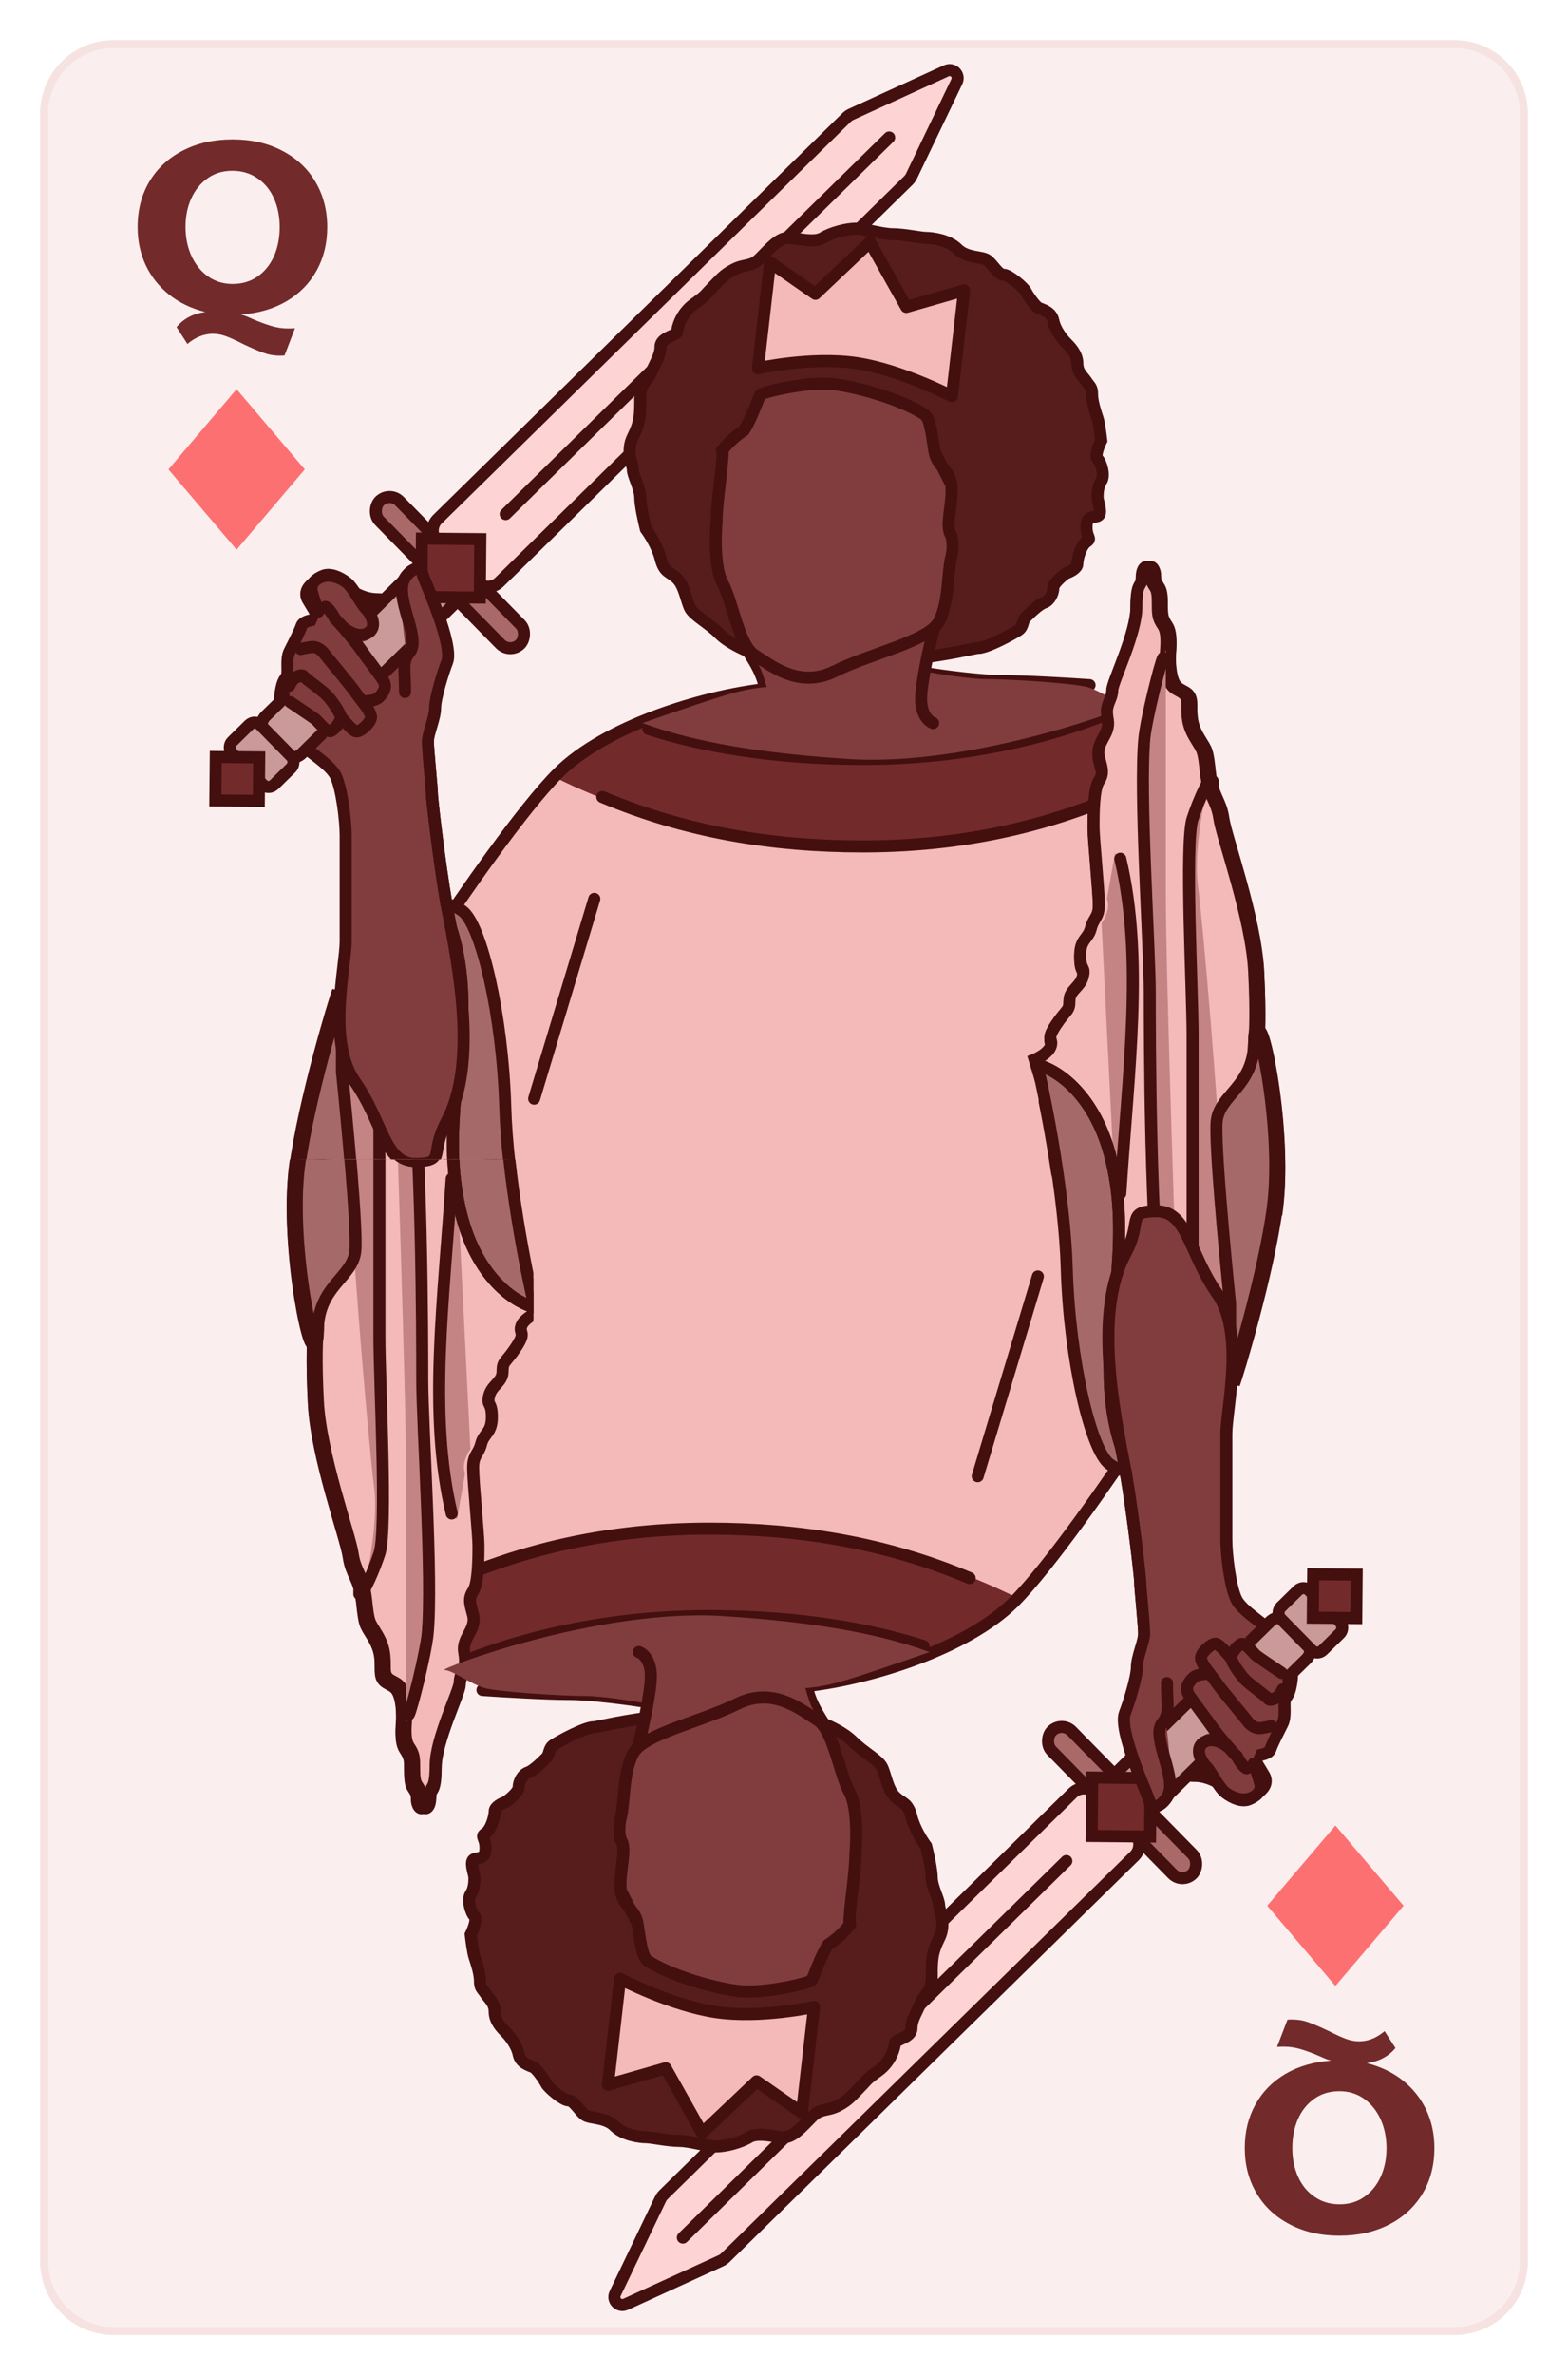 <svg width="391" height="592" viewBox="0 0 391 592" fill="none" xmlns="http://www.w3.org/2000/svg">
<g filter="url(#filter0_d)">
<g clip-path="url(#clip0)">
<path d="M11 22.324C11 12.756 18.756 5 28.324 5H362.676C372.244 5 380 12.756 380 22.324V557.676C380 567.244 372.244 575 362.676 575H28.324C18.756 575 11 567.244 11 557.676V22.324Z" fill="#FBEEEE"/>
<path d="M81.599 50.602C81.599 54.649 80.715 58.262 78.946 61.442C77.196 64.623 74.693 67.173 71.437 69.092C68.181 70.993 64.38 72.094 60.032 72.395C60.616 72.508 61.5 72.838 62.686 73.383C64.455 74.155 66.055 74.757 67.485 75.19C68.915 75.641 70.345 75.867 71.776 75.867C72.51 75.867 73.102 75.849 73.554 75.811L70.957 82.586C70.844 82.624 70.439 82.642 69.743 82.642C68.313 82.642 66.939 82.398 65.622 81.908C64.323 81.438 62.648 80.713 60.597 79.735C58.941 78.888 57.539 78.248 56.391 77.815C55.262 77.401 54.161 77.194 53.088 77.194C50.849 77.194 48.731 78.041 46.737 79.735L44.027 75.529C45.796 73.402 48.186 72.151 51.197 71.774C47.715 70.89 44.714 69.45 42.192 67.455C39.67 65.442 37.722 62.995 36.349 60.116C34.993 57.218 34.316 54.046 34.316 50.602C34.316 46.293 35.313 42.482 37.308 39.17C39.322 35.858 42.117 33.298 45.692 31.492C49.268 29.666 53.37 28.753 58 28.753C62.667 28.753 66.789 29.694 70.364 31.576C73.959 33.439 76.725 36.027 78.663 39.339C80.621 42.651 81.599 46.406 81.599 50.602ZM58 64.773C60.39 64.773 62.47 64.152 64.239 62.91C66.026 61.649 67.391 59.956 68.332 57.829C69.273 55.684 69.743 53.275 69.743 50.602C69.743 47.949 69.263 45.559 68.303 43.432C67.344 41.287 65.96 39.612 64.154 38.408C62.366 37.184 60.296 36.573 57.944 36.573C55.553 36.573 53.483 37.203 51.733 38.464C49.983 39.706 48.628 41.391 47.668 43.517C46.727 45.625 46.257 47.968 46.257 50.546C46.257 53.218 46.755 55.646 47.753 57.829C48.769 59.993 50.162 61.697 51.931 62.938C53.7 64.162 55.723 64.773 58 64.773Z" fill="#732A2A"/>
<mask id="mask0" mask-type="alpha" maskUnits="userSpaceOnUse" x="85" y="58" width="229" height="235">
<rect x="85" y="58.955" width="229" height="234.033" fill="#C4C4C4"/>
</mask>
<g mask="url(#mask0)">
<path d="M107.196 229.503C115.03 217.553 130.396 195.444 139.196 186.68L292.357 185.187C293.242 187.806 294.415 190.384 296.696 192.656C303.196 199.129 296.696 210.827 296.696 210.827L314.196 294.734L80.696 301.705L107.196 229.503Z" fill="#F4B9B9"/>
<path d="M215.196 183.195C187.696 183.195 176.196 180.705 159.196 174.232L138.196 187.676C165.196 201.121 192.498 204.986 215.196 204.986C242.691 204.986 268.939 198.706 292.696 185.187C291.863 182.199 289.696 176.224 287.696 174.232C285.696 172.24 283.196 170.327 282.196 169.37C268.326 175.862 244.921 183.195 215.196 183.195Z" fill="#732A2A"/>
<path d="M161.696 175.708C173.943 179.67 191.843 183.195 215.196 183.195C244.921 183.195 268.326 175.862 282.196 169.37" stroke="#440F0F" stroke-width="3" stroke-linecap="round"/>
<path d="M185.696 154.812C186.412 156.594 189.945 160.671 190.796 165.767M190.196 172.24C191.049 169.975 191.134 167.791 190.796 165.767M190.796 165.767C174.809 167.59 150.87 175.055 139.196 186.68C130.396 195.444 115.03 217.553 107.196 229.503" stroke="#440F0F" stroke-width="3" stroke-linecap="round"/>
<path d="M150.196 192.656C171 201.417 192.498 204.986 215.196 204.986C242.691 204.986 268.939 198.706 292.696 185.187" stroke="#440F0F" stroke-width="3" stroke-linecap="round"/>
<path d="M148.196 218.051L133.196 267.845" stroke="#440F0F" stroke-width="3" stroke-linecap="round"/>
<path d="M230.696 161.783C234.863 162.447 244.596 163.775 250.196 163.775C255.796 163.775 266.863 164.439 271.696 164.771" stroke="#440F0F" stroke-width="3" stroke-linecap="round"/>
</g>
<path d="M128.994 325.219C129.529 323.617 131.887 322.326 133 321.881L121.651 284.497L120.983 243.774L110.302 221.076L80.928 261.131L78.258 326.555C78.035 327.89 77.724 333.23 78.258 343.912C78.925 357.263 86.269 377.291 86.936 381.964C87.604 386.637 89.607 387.305 90.274 393.313C90.942 399.321 90.942 398.654 92.945 401.992C94.947 405.33 94.947 407.332 94.947 410.67C94.947 414.008 97.618 413.341 98.953 415.343C100.288 417.346 100.288 421.352 100.288 422.687C100.288 424.022 99.621 428.028 100.956 430.03C102.291 432.033 102.291 432.701 102.291 436.039C102.291 439.377 102.958 439.377 103.626 440.712C104.294 442.047 103.626 442.715 104.294 444.05C104.961 445.385 106.296 444.717 106.296 442.047C106.296 439.377 107.632 441.379 107.632 434.703C107.632 428.028 113.64 416.011 113.64 414.008C113.64 412.006 114.975 410.67 114.975 408.668C114.975 406.665 114.307 405.997 114.975 403.995C115.643 401.992 117.645 399.989 116.978 397.319C116.31 394.648 115.643 393.313 116.978 391.31C118.313 389.308 118.313 382.632 118.313 379.961C118.313 377.291 116.978 363.939 116.978 360.601C116.978 357.263 118.313 357.263 118.981 354.593C119.648 351.923 121.651 351.923 121.651 347.917C121.651 343.912 120.316 345.247 120.983 342.577C121.651 339.906 124.321 339.239 124.321 336.568C124.321 333.898 124.989 334.566 127.659 330.56C130.33 326.555 128.327 327.222 128.994 325.219Z" fill="#884747" stroke="#440F0F" stroke-width="3" stroke-linecap="round"/>
<path d="M105.629 383.967C107.231 359.4 102.736 285.609 100.288 251.785C99.398 253.343 97.618 257.66 97.618 262.466C97.618 268.475 100.288 341.241 100.288 363.272V424.022C101.401 420.907 104.027 408.534 105.629 383.967Z" fill="#732A2A"/>
<path d="M116.31 355.928L112.972 289.17L111.637 273.815C110.97 294.51 109.635 339.506 109.635 353.926C109.635 368.345 111.86 372.84 112.972 373.286L114.975 361.937C114.975 361.937 114.308 360.601 114.975 358.599C115.643 356.596 116.31 355.928 116.31 355.928Z" fill="#732A2A"/>
<path d="M93.612 327.89V244.441L83.599 259.128C84.711 270.477 86.937 294.51 86.937 299.851C86.937 306.527 90.942 355.261 92.277 365.274C93.345 373.286 90.942 385.97 89.607 391.31C90.275 390.198 92.01 386.771 93.612 381.964C95.615 375.956 93.612 339.239 93.612 327.89Z" fill="#732A2A"/>
<path d="M93.612 244.441C93.612 268.475 93.612 318.81 93.612 327.89C93.612 339.239 95.615 375.956 93.612 381.964C92.01 386.771 90.275 390.198 89.607 391.31" stroke="#440F0F" stroke-width="3" stroke-linecap="round"/>
<path d="M100.956 253.788C104.294 277.821 104.294 329.492 104.294 338.571C104.294 349.92 106.964 388.64 105.629 401.992C105.125 407.033 101.623 420.907 100.956 422.019" stroke="#440F0F" stroke-width="3" stroke-linecap="round"/>
<path d="M111.637 288.502C109.635 319.211 105.733 347.155 111.637 371.95" stroke="#440F0F" stroke-width="3" stroke-linecap="round"/>
<path d="M114.307 244.442C114.307 232.158 111.192 223.746 109.634 221.076C109.634 219.963 110.569 218.406 114.307 221.076C118.98 224.414 124.321 247.112 124.989 269.81C125.523 287.968 130.107 311.2 132.332 320.546C128.104 319.656 118.58 314.004 114.307 298.516C108.967 279.156 114.307 259.796 114.307 244.442Z" fill="#732A2A"/>
<path d="M87.604 306.527C88.138 301.186 85.601 274.038 84.266 261.131V241.102C83.598 242.659 75.721 268.608 73.585 285.164C70.914 305.859 78.258 337.904 78.258 326.555C78.258 315.206 86.936 313.203 87.604 306.527Z" fill="#732A2A"/>
<path d="M114.307 244.442C114.307 232.158 111.192 223.746 109.634 221.076C109.634 219.963 110.569 218.406 114.307 221.076C118.98 224.414 124.321 247.112 124.989 269.81C125.523 287.968 130.107 311.2 132.332 320.546C128.104 319.656 118.58 314.004 114.307 298.516C108.967 279.156 114.307 259.796 114.307 244.442Z" stroke="#440F0F" stroke-width="3" stroke-linecap="round"/>
<path d="M87.604 306.527C88.138 301.186 85.601 274.038 84.266 261.131V241.102C83.598 242.659 75.721 268.608 73.585 285.164C70.914 305.859 78.258 337.904 78.258 326.555C78.258 315.206 86.936 313.203 87.604 306.527Z" stroke="#440F0F" stroke-width="3" stroke-linecap="round"/>
<path d="M109.635 221.076C111.192 223.746 114.308 232.158 114.308 244.441C114.308 259.796 108.967 279.156 114.308 298.516C118.58 314.004 128.104 319.656 132.332 320.546" stroke="#440F0F" stroke-width="3" stroke-linecap="round"/>
<path d="M129.994 325.219C130.529 323.617 132.887 322.326 134 321.881L122.651 284.497L121.983 243.774L111.302 221.076L81.928 261.131L79.258 326.555C79.035 327.89 78.724 333.23 79.258 343.912C79.925 357.263 87.269 377.291 87.936 381.964C88.604 386.637 90.607 387.305 91.274 393.313C91.942 399.321 91.942 398.654 93.945 401.992C95.947 405.33 95.947 407.332 95.947 410.67C95.947 414.008 98.618 413.341 99.953 415.343C101.288 417.346 101.288 421.352 101.288 422.687C101.288 424.022 100.621 428.028 101.956 430.03C103.291 432.033 103.291 432.701 103.291 436.039C103.291 439.377 103.958 439.377 104.626 440.712C105.294 442.047 104.626 442.715 105.294 444.05C105.961 445.385 107.296 444.717 107.296 442.047C107.296 439.377 108.632 441.379 108.632 434.703C108.632 428.028 114.64 416.011 114.64 414.008C114.64 412.006 115.975 410.67 115.975 408.668C115.975 406.665 115.307 405.997 115.975 403.995C116.643 401.992 118.645 399.989 117.978 397.319C117.31 394.648 116.643 393.313 117.978 391.31C119.313 389.308 119.313 382.632 119.313 379.961C119.313 377.291 117.978 363.939 117.978 360.601C117.978 357.263 119.313 357.263 119.981 354.593C120.648 351.923 122.651 351.923 122.651 347.917C122.651 343.912 121.316 345.247 121.983 342.577C122.651 339.906 125.321 339.239 125.321 336.568C125.321 333.898 125.989 334.566 128.659 330.56C131.33 326.555 129.327 327.222 129.994 325.219Z" fill="#F4B9B9" stroke="#440F0F" stroke-width="3" stroke-linecap="round"/>
<path d="M106.629 383.967C108.231 359.4 103.736 285.609 101.288 251.785C100.398 253.343 98.618 257.66 98.618 262.466C98.618 268.475 101.288 341.241 101.288 363.272V424.022C102.401 420.907 105.027 408.534 106.629 383.967Z" fill="#C48484"/>
<path d="M117.31 355.928L113.972 289.17L112.637 273.815C111.97 294.51 110.634 339.506 110.634 353.926C110.634 368.345 112.86 372.84 113.972 373.286L115.975 361.937C115.975 361.937 115.308 360.601 115.975 358.599C116.643 356.596 117.31 355.928 117.31 355.928Z" fill="#C48484"/>
<path d="M94.612 327.89V244.441L84.599 259.128C85.711 270.477 87.937 294.51 87.937 299.851C87.937 306.527 91.942 355.261 93.277 365.274C94.345 373.286 91.942 385.97 90.607 391.31C91.275 390.198 93.01 386.771 94.612 381.964C96.615 375.956 94.612 339.239 94.612 327.89Z" fill="#C48484"/>
<path d="M94.612 244.441C94.612 268.475 94.612 318.81 94.612 327.89C94.612 339.239 96.615 375.956 94.612 381.964C93.01 386.771 91.274 390.198 90.607 391.31" stroke="#440F0F" stroke-width="3" stroke-linecap="round"/>
<path d="M101.956 253.788C105.294 277.821 105.294 329.492 105.294 338.571C105.294 349.92 107.964 388.64 106.629 401.992C106.125 407.033 102.623 420.907 101.956 422.019" stroke="#440F0F" stroke-width="3" stroke-linecap="round"/>
<path d="M112.637 288.502C110.634 319.211 106.733 347.156 112.637 371.95" stroke="#440F0F" stroke-width="3" stroke-linecap="round"/>
<path d="M115.307 244.442C115.307 232.158 112.192 223.746 110.634 221.076C110.634 219.963 111.569 218.406 115.307 221.076C119.98 224.414 125.321 247.112 125.989 269.81C126.523 287.968 131.107 311.2 133.332 320.546C129.104 319.656 119.58 314.004 115.307 298.516C109.967 279.156 115.307 259.796 115.307 244.442Z" fill="#A66969"/>
<path d="M88.604 306.527C89.138 301.186 86.601 274.038 85.266 261.131V241.102C84.598 242.659 76.721 268.608 74.585 285.164C71.914 305.859 79.258 337.904 79.258 326.555C79.258 315.206 87.936 313.203 88.604 306.527Z" fill="#A66969"/>
<path d="M115.307 244.442C115.307 232.158 112.192 223.746 110.634 221.076C110.634 219.963 111.569 218.406 115.307 221.076C119.98 224.414 125.321 247.112 125.989 269.81C126.523 287.968 131.107 311.2 133.332 320.546C129.104 319.656 119.58 314.004 115.307 298.516C109.967 279.156 115.307 259.796 115.307 244.442Z" stroke="#440F0F" stroke-width="3" stroke-linecap="round"/>
<path d="M88.604 306.527C89.138 301.186 86.601 274.038 85.266 261.131V241.102C84.598 242.659 76.721 268.608 74.585 285.164C71.914 305.859 79.258 337.904 79.258 326.555C79.258 315.206 87.936 313.203 88.604 306.527Z" stroke="#440F0F" stroke-width="3" stroke-linecap="round"/>
<path d="M110.634 221.076C112.192 223.746 115.308 232.158 115.308 244.441C115.308 259.796 109.967 279.156 115.308 298.516C119.58 314.004 129.104 319.656 133.332 320.546" stroke="#440F0F" stroke-width="3" stroke-linecap="round"/>
<path d="M86.196 228.602C86.196 235.002 81.5 253.602 88.5 263.602C95.5 273.602 95.865 284.102 103.598 284.102C111.331 284.102 107.028 281.602 111.331 273.602C119.117 259.129 114.506 235.525 111.331 219.355C109.413 208.145 107.696 192.99 107.696 191.855C107.696 190.355 106.696 180.855 106.696 178.855C106.696 176.855 107.196 172.355 107.196 169.855C107.196 167.355 103.696 157.855 103.196 156.355C102.696 154.855 98.196 149.355 97.196 146.855C96.196 144.355 97.196 143.355 94 143.355C90 143.355 86.196 140.355 86.196 140.355L84.696 139.355C82.696 138.355 80.196 137.855 78.696 138.855C77.196 139.855 75.696 141.355 76.696 143.355L79.696 148.355C79.196 148.355 75.696 148.5 75.196 150C74.696 151.5 73.196 154.355 72.196 156.355C71.196 158.355 72 161.5 71.5 162.5C71 163.5 70.5 163.5 70 166.5C69.5 169.5 70.196 170.355 71.196 172.855C72.196 175.355 73.696 177.355 75.196 179.355C76.696 181.355 82.196 184.355 83.696 187.355C85.196 190.355 86.196 198.355 86.196 202.355V228.602Z" fill="#813D3D" stroke="#440F0F" stroke-width="3" stroke-linecap="round"/>
<rect x="106.899" y="132.564" width="13" height="61" rx="4" transform="rotate(45.536 106.899 132.564)" fill="#CA9999" stroke="#440F0F" stroke-width="3" stroke-linecap="round" stroke-linejoin="round"/>
<rect x="97.179" y="116.425" width="50" height="7" rx="3.5" transform="rotate(45.536 97.179 116.425)" fill="#A96969" stroke="#440F0F" stroke-width="3" stroke-linecap="round" stroke-linejoin="round"/>
<rect x="63.552" y="173.286" width="15" height="10" rx="2" transform="rotate(45.536 63.552 173.286)" fill="#CA9999" stroke="#440F0F" stroke-width="3" stroke-linecap="round" stroke-linejoin="round"/>
<path d="M211.098 23.29C211.429 22.965 211.815 22.7 212.237 22.507L235.968 11.659C237.669 10.881 239.412 12.657 238.602 14.343L227.313 37.867C227.112 38.286 226.839 38.666 226.508 38.991L124.516 139.093C122.94 140.64 120.407 140.617 118.86 139.04L109.053 129.048C107.506 127.472 107.529 124.939 109.106 123.392L211.098 23.29Z" fill="#FDD3D3" stroke="#440F0F" stroke-width="3" stroke-linecap="round" stroke-linejoin="round"/>
<rect x="53.8" y="182.688" width="10.843" height="10.843" transform="rotate(0.536 53.8 182.688)" fill="#732A2A" stroke="#440F0F" stroke-width="3"/>
<rect x="105.211" y="128.243" width="14.571" height="14.571" transform="rotate(0.536 105.211 128.243)" fill="#732A2A" stroke="#440F0F" stroke-width="3"/>
<path d="M126.089 122.136L221.724 28.274" stroke="#440F0F" stroke-width="3" stroke-linecap="round"/>
<path d="M78.649 175.025C77.941 174.479 74.159 171.937 72.357 170.734L72.146 166.616C73.118 164.259 75.273 163.663 75.668 164.25L74.957 157.486L79.336 148.155C79.006 147.241 78.226 144.982 77.749 143.258C77.153 141.103 78.914 139.92 80.578 139.227C82.243 138.535 84.6 139.507 86.37 140.873C88.14 142.239 89.919 146.155 91.198 147.425C92.478 148.696 94.353 152.121 91.515 153.602C89.244 154.787 86.443 152.946 85.326 151.878C86.996 153.793 89.231 156.543 89.763 157.335C90.552 158.508 94.198 163.3 95.381 165.061C96.564 166.822 95.784 168.197 94.514 169.477C93.498 170.5 91.244 170.562 90.244 170.465C91.439 172.012 92.665 173.708 92.474 174.681C92.185 176.153 89.741 178.221 88.76 178.029C87.975 177.875 85.742 175.229 84.921 174.218C85.219 175.296 83.853 177.066 82.679 177.855C81.505 178.643 79.534 175.709 78.649 175.025Z" fill="#813D3D"/>
<path d="M72.385 169.016C74.187 170.219 77.968 172.762 78.676 173.308C79.561 173.991 81.533 176.926 82.707 176.137C83.88 175.349 85.247 173.579 84.949 172.501C84.651 171.423 82.679 168.489 81.4 167.219C80.12 165.949 76.09 163.119 75.695 162.533C75.301 161.946 73.146 162.542 72.174 164.899M85.343 173.088C86.164 174.098 88.002 176.157 88.787 176.311C89.768 176.504 92.212 174.436 92.501 172.964C92.692 171.991 91.466 170.294 90.271 168.747M74.984 155.769C75.343 155.67 76.376 155.431 77.63 155.269C79.198 155.067 80.478 156.338 80.872 156.924C81.266 157.511 87.471 164.843 88.654 166.604C89.055 167.201 89.659 167.954 90.271 168.747M90.271 168.747C91.271 168.844 93.525 168.783 94.541 167.759C95.811 166.48 96.591 165.104 95.408 163.344C94.225 161.583 90.579 156.791 89.791 155.617C89.258 154.825 87.023 152.076 85.353 150.161M79.363 146.438C79.033 145.524 78.253 143.265 77.776 141.54C77.18 139.385 78.941 138.202 80.606 137.51C82.27 136.817 84.627 137.789 86.397 139.156C88.167 140.522 89.946 144.438 91.225 145.708C92.505 146.978 94.38 150.404 91.542 151.885C89.271 153.07 86.47 151.229 85.353 150.161M85.353 150.161C84.548 149.237 83.874 148.508 83.586 148.285C83.093 147.339 81.909 145.409 81.124 145.255" stroke="#440F0F" stroke-width="3" stroke-linecap="round"/>
<path d="M101.667 137C98.531 144.126 101.667 155.39 101.667 162.5C101.667 166.046 102 185.5 106 181.5L112 157.5L107 137.5L101.667 137Z" fill="#813D3D"/>
<path d="M111.331 219.355C109.413 208.145 107.696 192.99 107.696 191.855C107.696 190.355 106.696 180.855 106.696 178.855C106.696 176.855 108.5 173 108.5 170.5C108.5 168 110.5 161.5 111.5 159C113.212 154.72 105.644 138.222 105.5 137.5C105 135 102.776 135.336 101 138C98 142.5 105.053 152.93 102.196 156.5C100.196 159 101 160.5 101 166.5" stroke="#440F0F" stroke-width="3" stroke-linecap="round"/>
<g clip-path="url(#clip1)">
<path d="M263.006 255.498C262.471 257.1 260.113 258.391 259 258.836L270.349 296.221L271.017 336.943L281.698 359.641L311.072 319.586L313.742 254.163C313.965 252.828 314.276 247.487 313.742 236.806C313.075 223.454 305.731 203.426 305.064 198.753C304.396 194.08 302.393 193.412 301.726 187.404C301.058 181.396 301.058 182.063 299.055 178.726C297.053 175.388 297.053 173.385 297.053 170.047C297.053 166.709 294.382 167.377 293.047 165.374C291.712 163.371 291.712 159.366 291.712 158.03C291.712 156.695 292.379 152.69 291.044 150.687C289.709 148.684 289.709 148.017 289.709 144.679C289.709 141.341 289.042 141.341 288.374 140.006C287.706 138.67 288.374 138.003 287.706 136.668C287.039 135.332 285.704 136 285.704 138.67C285.704 141.341 284.368 139.338 284.368 146.014C284.368 152.69 278.36 164.706 278.36 166.709C278.36 168.712 277.025 170.047 277.025 172.05C277.025 174.052 277.693 174.72 277.025 176.723C276.357 178.726 274.355 180.728 275.022 183.399C275.69 186.069 276.357 187.404 275.022 189.407C273.687 191.41 273.687 198.086 273.687 200.756C273.687 203.426 275.022 216.778 275.022 220.116C275.022 223.454 273.687 223.454 273.019 226.124C272.352 228.794 270.349 228.794 270.349 232.8C270.349 236.806 271.684 235.47 271.017 238.141C270.349 240.811 267.679 241.479 267.679 244.149C267.679 246.819 267.011 246.152 264.341 250.157C261.67 254.163 263.673 253.495 263.006 255.498Z" fill="#884747" stroke="#440F0F" stroke-width="3" stroke-linecap="round"/>
<path d="M286.371 196.75C284.769 221.317 289.264 295.108 291.712 328.932C292.602 327.375 294.382 323.058 294.382 318.251C294.382 312.243 291.712 239.476 291.712 217.445V156.695C290.599 159.811 287.973 172.183 286.371 196.75Z" fill="#732A2A"/>
<path d="M275.69 224.789L279.028 291.548L280.363 306.902C281.03 286.207 282.365 241.212 282.365 226.792C282.365 212.372 280.14 207.877 279.028 207.432L277.025 218.781C277.025 218.781 277.692 220.116 277.025 222.119C276.357 224.121 275.69 224.789 275.69 224.789Z" fill="#732A2A"/>
<path d="M298.388 252.828V336.276L308.401 321.589C307.289 310.24 305.063 286.207 305.063 280.866C305.063 274.19 301.058 225.457 299.723 215.443C298.655 207.432 301.058 194.748 302.393 189.407C301.726 190.52 299.99 193.947 298.388 198.753C296.385 204.761 298.388 241.479 298.388 252.828Z" fill="#732A2A"/>
<path d="M298.388 336.276C298.388 312.243 298.388 261.907 298.388 252.828C298.388 241.479 296.385 204.761 298.388 198.753C299.99 193.947 301.725 190.52 302.393 189.407" stroke="#440F0F" stroke-width="3" stroke-linecap="round"/>
<path d="M291.044 326.93C287.706 302.897 287.706 251.225 287.706 242.146C287.706 230.797 285.036 192.077 286.371 178.726C286.875 173.684 290.377 159.811 291.044 158.698" stroke="#440F0F" stroke-width="3" stroke-linecap="round"/>
<path d="M280.363 292.215C282.365 261.506 286.267 233.562 280.363 208.767" stroke="#440F0F" stroke-width="3" stroke-linecap="round"/>
<path d="M277.693 336.276C277.693 348.559 280.808 356.971 282.366 359.641C282.366 360.754 281.431 362.312 277.693 359.641C273.02 356.303 267.679 333.605 267.011 310.907C266.477 292.749 261.893 269.517 259.668 260.171C263.896 261.061 273.42 266.713 277.693 282.201C283.033 301.561 277.693 320.921 277.693 336.276Z" fill="#732A2A"/>
<path d="M304.396 274.19C303.862 279.531 306.399 306.68 307.734 319.586V339.616C308.402 338.058 316.279 312.109 318.415 295.553C321.086 274.858 313.742 242.814 313.742 254.163C313.742 265.512 305.064 267.514 304.396 274.19Z" fill="#732A2A"/>
<path d="M277.693 336.276C277.693 348.559 280.808 356.971 282.366 359.641C282.366 360.754 281.431 362.312 277.693 359.641C273.02 356.303 267.679 333.605 267.011 310.907C266.477 292.749 261.893 269.517 259.668 260.171C263.896 261.061 273.42 266.713 277.693 282.201C283.033 301.561 277.693 320.921 277.693 336.276Z" stroke="#440F0F" stroke-width="3" stroke-linecap="round"/>
<path d="M304.396 274.19C303.862 279.531 306.399 306.68 307.734 319.586V339.616C308.402 338.058 316.279 312.109 318.415 295.553C321.086 274.858 313.742 242.814 313.742 254.163C313.742 265.512 305.064 267.514 304.396 274.19Z" stroke="#440F0F" stroke-width="3" stroke-linecap="round"/>
<path d="M282.365 359.641C280.808 356.971 277.692 348.559 277.692 336.276C277.692 320.921 283.033 301.561 277.692 282.201C273.42 266.713 263.896 261.061 259.668 260.171" stroke="#440F0F" stroke-width="3" stroke-linecap="round"/>
<path d="M262.006 255.498C261.471 257.1 259.113 258.391 258 258.836L269.349 296.221L270.017 336.943L280.698 359.641L310.072 319.586L312.742 254.163C312.965 252.828 313.276 247.487 312.742 236.806C312.075 223.454 304.731 203.426 304.064 198.753C303.396 194.08 301.393 193.412 300.726 187.404C300.058 181.396 300.058 182.063 298.055 178.726C296.053 175.388 296.053 173.385 296.053 170.047C296.053 166.709 293.382 167.377 292.047 165.374C290.712 163.371 290.712 159.366 290.712 158.03C290.712 156.695 291.379 152.69 290.044 150.687C288.709 148.684 288.709 148.017 288.709 144.679C288.709 141.341 288.042 141.341 287.374 140.006C286.706 138.67 287.374 138.003 286.706 136.668C286.039 135.332 284.704 136 284.704 138.67C284.704 141.341 283.368 139.338 283.368 146.014C283.368 152.69 277.36 164.706 277.36 166.709C277.36 168.712 276.025 170.047 276.025 172.05C276.025 174.052 276.693 174.72 276.025 176.723C275.357 178.726 273.355 180.728 274.022 183.399C274.69 186.069 275.357 187.404 274.022 189.407C272.687 191.41 272.687 198.086 272.687 200.756C272.687 203.426 274.022 216.778 274.022 220.116C274.022 223.454 272.687 223.454 272.019 226.124C271.352 228.794 269.349 228.794 269.349 232.8C269.349 236.806 270.684 235.47 270.017 238.141C269.349 240.811 266.679 241.479 266.679 244.149C266.679 246.819 266.011 246.152 263.341 250.157C260.67 254.163 262.673 253.495 262.006 255.498Z" fill="#F4B9B9" stroke="#440F0F" stroke-width="3" stroke-linecap="round"/>
<path d="M285.371 196.75C283.769 221.317 288.264 295.108 290.712 328.932C291.602 327.375 293.382 323.058 293.382 318.251C293.382 312.243 290.712 239.476 290.712 217.445V156.695C289.599 159.811 286.973 172.183 285.371 196.75Z" fill="#C48484"/>
<path d="M274.69 224.789L278.028 291.548L279.363 306.902C280.03 286.207 281.366 241.212 281.366 226.792C281.366 212.372 279.14 207.877 278.028 207.432L276.025 218.781C276.025 218.781 276.692 220.116 276.025 222.119C275.357 224.121 274.69 224.789 274.69 224.789Z" fill="#C48484"/>
<path d="M297.388 252.828V336.276L307.401 321.589C306.289 310.24 304.063 286.207 304.063 280.866C304.063 274.19 300.058 225.457 298.723 215.443C297.655 207.432 300.058 194.748 301.393 189.407C300.726 190.52 298.99 193.947 297.388 198.753C295.385 204.761 297.388 241.479 297.388 252.828Z" fill="#C48484"/>
<path d="M297.388 336.276C297.388 312.243 297.388 261.907 297.388 252.828C297.388 241.479 295.385 204.761 297.388 198.753C298.99 193.947 300.726 190.52 301.393 189.407" stroke="#440F0F" stroke-width="3" stroke-linecap="round"/>
<path d="M290.044 326.93C286.706 302.897 286.706 251.225 286.706 242.146C286.706 230.797 284.036 192.077 285.371 178.726C285.875 173.684 289.377 159.811 290.044 158.698" stroke="#440F0F" stroke-width="3" stroke-linecap="round"/>
<path d="M279.363 292.215C281.366 261.506 285.267 233.562 279.363 208.767" stroke="#440F0F" stroke-width="3" stroke-linecap="round"/>
<path d="M276.693 336.276C276.693 348.559 279.808 356.971 281.366 359.641C281.366 360.754 280.431 362.312 276.693 359.641C272.02 356.303 266.679 333.605 266.011 310.907C265.477 292.749 260.893 269.517 258.668 260.171C262.896 261.061 272.42 266.713 276.693 282.201C282.033 301.561 276.693 320.921 276.693 336.276Z" fill="#A66969"/>
<path d="M303.396 274.19C302.862 279.531 305.399 306.68 306.734 319.586V339.616C307.402 338.058 315.279 312.109 317.415 295.553C320.086 274.858 312.742 242.814 312.742 254.163C312.742 265.512 304.064 267.514 303.396 274.19Z" fill="#A66969"/>
<path d="M276.693 336.276C276.693 348.559 279.808 356.971 281.366 359.641C281.366 360.754 280.431 362.312 276.693 359.641C272.02 356.303 266.679 333.605 266.011 310.907C265.477 292.749 260.893 269.517 258.668 260.171C262.896 261.061 272.42 266.713 276.693 282.201C282.033 301.561 276.693 320.921 276.693 336.276Z" stroke="#440F0F" stroke-width="3" stroke-linecap="round"/>
<path d="M303.396 274.19C302.862 279.531 305.399 306.68 306.734 319.586V339.616C307.402 338.058 315.279 312.109 317.415 295.553C320.086 274.858 312.742 242.814 312.742 254.163C312.742 265.512 304.064 267.514 303.396 274.19Z" stroke="#440F0F" stroke-width="3" stroke-linecap="round"/>
<path d="M281.366 359.641C279.808 356.971 276.692 348.559 276.692 336.276C276.692 320.921 282.033 301.561 276.692 282.201C272.42 266.713 262.896 261.061 258.668 260.171" stroke="#440F0F" stroke-width="3" stroke-linecap="round"/>
<path d="M305.804 352.116C305.804 345.716 310.5 327.116 303.5 317.116C296.5 307.116 296.135 296.616 288.402 296.616C280.669 296.616 284.972 299.116 280.669 307.116C272.883 321.588 277.494 345.192 280.669 361.362C282.587 372.572 284.304 387.728 284.304 388.862C284.304 390.362 285.304 399.862 285.304 401.862C285.304 403.862 284.804 408.362 284.804 410.862C284.804 413.362 288.304 422.862 288.804 424.362C289.304 425.862 293.804 431.362 294.804 433.862C295.804 436.362 294.804 437.362 298 437.362C302 437.362 305.804 440.362 305.804 440.362L307.304 441.362C309.304 442.362 311.804 442.862 313.304 441.862C314.804 440.862 316.304 439.362 315.304 437.362L312.304 432.362C312.804 432.362 316.304 432.217 316.804 430.717C317.304 429.217 318.804 426.362 319.804 424.362C320.804 422.362 320 419.217 320.5 418.217C321 417.217 321.5 417.217 322 414.217C322.5 411.217 321.804 410.362 320.804 407.862C319.804 405.362 318.304 403.362 316.804 401.362C315.304 399.362 309.804 396.362 308.304 393.362C306.804 390.362 305.804 382.362 305.804 378.362V352.116Z" fill="#813D3D" stroke="#440F0F" stroke-width="3" stroke-linecap="round"/>
</g>
<path d="M179.43 152.004C181.638 154.207 185.562 155.982 187.248 156.595C218.185 162.582 242.022 155.506 243.861 155.506C246.16 155.506 252.546 152.004 253.926 151.085C255.305 150.167 254.846 148.79 255.765 147.872C256.685 146.953 258.984 144.658 260.364 144.199C261.743 143.74 262.663 141.903 262.663 140.526C262.663 139.424 264.809 137.618 265.882 136.853C266.802 136.547 268.641 135.659 268.641 134.557C268.641 133.18 269.561 129.966 270.94 129.048C272.32 128.13 270.94 128.13 270.94 125.375C270.94 122.621 272.32 123.08 273.699 122.621C275.079 122.162 273.699 118.948 273.699 118.03C273.699 117.111 273.699 115.275 274.619 113.898C275.539 112.52 274.619 109.307 273.699 108.388C272.964 107.654 274.006 105.022 274.619 103.797C274.466 102.42 274.067 99.39 273.699 98.288C273.24 96.911 272.32 94.156 272.32 92.32C272.32 90.483 271.86 90.483 270.94 89.106C270.021 87.728 268.641 86.81 268.641 84.515C268.641 82.219 266.802 80.383 265.882 79.465C264.962 78.546 263.123 76.251 262.663 73.955C262.203 71.66 259.904 71.201 258.984 70.742C258.065 70.282 256.225 67.528 255.765 66.61C255.305 65.691 251.627 62.478 250.247 62.478C248.868 62.478 247.488 59.723 246.108 58.805C244.729 57.887 241.05 58.346 238.751 56.05C236.452 53.755 232.313 53.295 230.933 53.295C229.554 53.295 225.415 52.377 222.656 52.377C219.897 52.377 215.758 51 213.459 51C211.16 51 207.481 51.918 205.182 53.295C202.883 54.673 198.744 53.295 196.445 53.295C194.146 53.295 191.846 56.05 189.547 58.346C187.248 60.641 185.868 59.723 183.109 61.1C180.35 62.478 179.43 63.855 177.591 65.691C175.752 67.528 176.211 67.528 172.993 69.823C169.774 72.119 168.854 75.792 168.854 76.71C168.854 77.628 164.715 78.087 164.715 80.383C164.715 82.678 163.336 84.515 162.416 86.81C161.496 89.106 159.657 89.106 159.657 93.238C159.657 97.37 159.657 99.206 157.818 102.879C155.978 106.552 157.818 109.766 157.818 111.143C157.818 112.52 159.657 115.734 159.657 118.03C159.657 119.866 160.577 123.998 161.036 125.834C161.956 127.059 163.979 130.242 164.715 133.18C165.635 136.853 167.014 136.394 168.854 138.23C170.693 140.067 171.153 143.74 172.073 145.576C172.993 147.412 176.671 149.249 179.43 152.004Z" fill="#571D1D" stroke="#440F0F" stroke-width="3" stroke-linecap="round"/>
<path d="M178.696 123.939C178.696 119.159 180.196 110.495 180.196 106.511L180.696 105.018C180.696 105.304 181.5 103.959 185.5 101.28C187.5 98.292 189.196 92.815 189.696 92.317C190.196 91.819 201.5 88.831 208.5 89.827C215.5 90.823 225.49 93.97 230.5 97.296C232 98.292 232.363 102.655 233.008 106.511L234.963 110.344C235.931 111.533 236.931 112.678 237.196 114.724C237.767 119.131 235.5 125.181 237.196 127.425C237.196 127.425 237.996 129.716 237.196 132.902C236.196 136.886 236.696 143.857 234.196 148.837C232.863 152.82 230.196 160.887 230.196 161.285C233.696 161.949 241.796 163.277 246.196 163.277C251.696 163.277 267.696 164.273 271.196 165.269C274.696 166.264 279.196 169.75 281.196 169.75C283.196 169.75 243.196 185.186 211.696 183.195C180.196 181.203 166.863 176.555 160.196 174.232C165.863 172.24 178.296 167.958 182.696 166.762C187.096 165.567 190.196 165.269 191.196 165.269C191.196 165.269 190.196 161.783 189.696 160.787L187.696 156.804C183.696 154.314 182.696 143.857 180.196 139.376C178.196 135.79 178.363 127.591 178.696 123.939Z" fill="#813D3D"/>
<path d="M180.196 106.512C180.196 110.495 178.696 119.159 178.696 123.94C178.363 127.591 178.196 135.791 180.196 139.376C182.696 143.857 184.196 154.812 188.196 157.302C192.196 159.792 199.196 165.767 208.196 161.285C217.196 156.804 231.696 153.816 234.196 148.837C236.696 143.857 236.196 136.886 237.196 132.903C237.996 129.716 237.196 127.425 237.196 127.425" stroke="#440F0F" stroke-width="3" stroke-linecap="round"/>
<path d="M232.696 151.326C231.696 155.31 229.696 164.273 229.696 168.256C229.696 172.24 231.696 173.9 232.696 174.232" stroke="#440F0F" stroke-width="3" stroke-linecap="round"/>
<path d="M237.196 127.425C235.5 125.181 237.767 119.131 237.196 114.724M180 106.259C180 106.546 181.5 103.959 185.5 101.28C187.5 98.292 189.196 92.815 189.696 92.317C190.196 91.819 201.5 88.831 208.5 89.827C215.5 90.823 225.49 93.97 230.5 97.296C232 98.292 232.363 102.655 233.008 106.511M233.008 106.511C233.628 110.219 236.7 110.894 237.196 114.724M233.008 106.511L237.196 114.724" stroke="#440F0F" stroke-width="3" stroke-linecap="round"/>
<path d="M192.029 59.388L189 85.788C189 85.788 202.201 82.855 213.366 84.464C224.531 86.073 237.381 92.76 237.381 92.76L240.411 66.36L226 70.5L216.931 54.343L203.332 67.234L192.029 59.388Z" fill="#F4B9B9" stroke="#440F0F" stroke-width="3" stroke-linecap="round" stroke-linejoin="round"/>
<path d="M59 91L42 111L59 131L76 111L59 91Z" fill="#FD7072"/>
<path d="M310.401 529.397C310.401 525.351 311.285 521.738 313.054 518.558C314.804 515.377 317.307 512.827 320.563 510.908C323.819 509.007 327.62 507.906 331.968 507.605C331.384 507.492 330.5 507.163 329.314 506.617C327.545 505.845 325.945 505.243 324.515 504.81C323.085 504.358 321.655 504.133 320.224 504.133C319.49 504.133 318.898 504.151 318.446 504.189L321.043 497.414C321.156 497.377 321.56 497.358 322.257 497.358C323.687 497.358 325.061 497.602 326.378 498.092C327.677 498.562 329.352 499.287 331.403 500.265C333.059 501.112 334.461 501.752 335.609 502.185C336.738 502.599 337.839 502.806 338.912 502.806C341.151 502.806 343.268 501.959 345.263 500.265L347.973 504.471C346.204 506.598 343.814 507.849 340.803 508.226C344.285 509.11 347.286 510.55 349.808 512.545C352.33 514.559 354.278 517.005 355.652 519.884C357.007 522.783 357.684 525.954 357.684 529.397C357.684 533.707 356.687 537.518 354.692 540.83C352.678 544.142 349.883 546.702 346.308 548.508C342.732 550.334 338.63 551.247 334 551.247C329.333 551.247 325.211 550.306 321.636 548.424C318.041 546.561 315.275 543.973 313.336 540.661C311.379 537.349 310.401 533.594 310.401 529.397ZM334 515.227C331.61 515.227 329.53 515.848 327.761 517.09C325.974 518.351 324.609 520.044 323.668 522.171C322.727 524.316 322.257 526.725 322.257 529.397C322.257 532.051 322.737 534.441 323.696 536.568C324.656 538.713 326.039 540.388 327.846 541.592C329.634 542.816 331.704 543.427 334.056 543.427C336.447 543.427 338.517 542.797 340.267 541.536C342.017 540.294 343.372 538.609 344.332 536.483C345.273 534.375 345.743 532.032 345.743 529.454C345.743 526.782 345.244 524.354 344.247 522.171C343.231 520.007 341.838 518.304 340.069 517.061C338.3 515.838 336.277 515.227 334 515.227Z" fill="#732A2A"/>
<mask id="mask1" mask-type="alpha" maskUnits="userSpaceOnUse" x="78" y="287" width="229" height="235">
<rect x="307" y="521.045" width="229" height="234.033" transform="rotate(-180 307 521.045)" fill="#C4C4C4"/>
</mask>
<g mask="url(#mask1)">
<path d="M284.804 350.497C276.97 362.447 261.604 384.556 252.804 393.32L99.643 394.813C98.757 392.194 97.585 389.616 95.304 387.344C88.804 380.871 95.304 369.173 95.304 369.173L77.804 285.266L311.304 278.295L284.804 350.497Z" fill="#F4B9B9"/>
<path d="M176.804 396.805C204.304 396.805 215.804 399.295 232.804 405.768L253.804 392.324C226.804 378.879 199.502 375.014 176.804 375.014C149.309 375.014 123.061 381.294 99.304 394.813C100.137 397.801 102.304 403.776 104.304 405.768C106.304 407.76 108.804 409.673 109.804 410.63C123.674 404.138 147.079 396.805 176.804 396.805Z" fill="#732A2A"/>
<path d="M230.304 404.292C218.057 400.33 200.157 396.805 176.804 396.805C147.079 396.805 123.674 404.138 109.804 410.63" stroke="#440F0F" stroke-width="3" stroke-linecap="round"/>
<path d="M206.304 425.188C205.588 423.406 202.055 419.329 201.204 414.233M201.804 407.76C200.951 410.025 200.866 412.209 201.204 414.233M201.204 414.233C217.191 412.41 241.13 404.945 252.804 393.32C261.604 384.556 276.97 362.447 284.804 350.497" stroke="#440F0F" stroke-width="3" stroke-linecap="round"/>
<path d="M241.804 387.344C221 378.583 199.502 375.014 176.804 375.014C149.309 375.014 123.061 381.294 99.304 394.813" stroke="#440F0F" stroke-width="3" stroke-linecap="round"/>
<path d="M243.804 361.949L258.804 312.155" stroke="#440F0F" stroke-width="3" stroke-linecap="round"/>
<path d="M161.304 418.217C157.137 417.553 147.404 416.225 141.804 416.225C136.204 416.225 125.137 415.561 120.304 415.229" stroke="#440F0F" stroke-width="3" stroke-linecap="round"/>
</g>
<path d="M263.006 254.781C262.471 256.383 260.113 257.674 259 258.119L270.349 295.503L271.017 336.226L281.698 358.924L311.072 318.869L313.742 253.445C313.965 252.11 314.276 246.77 313.742 236.088C313.075 222.737 305.731 202.709 305.064 198.036C304.396 193.363 302.393 192.695 301.726 186.687C301.058 180.679 301.058 181.346 299.055 178.008C297.053 174.67 297.053 172.668 297.053 169.33C297.053 165.992 294.382 166.659 293.047 164.657C291.712 162.654 291.712 158.648 291.712 157.313C291.712 155.978 292.379 151.972 291.044 149.97C289.709 147.967 289.709 147.299 289.709 143.961C289.709 140.623 289.042 140.623 288.374 139.288C287.706 137.953 288.374 137.285 287.706 135.95C287.039 134.615 285.704 135.283 285.704 137.953C285.704 140.623 284.368 138.621 284.368 145.297C284.368 151.972 278.36 163.989 278.36 165.992C278.36 167.994 277.025 169.33 277.025 171.332C277.025 173.335 277.693 174.003 277.025 176.005C276.357 178.008 274.355 180.011 275.022 182.681C275.69 185.352 276.357 186.687 275.022 188.69C273.687 190.692 273.687 197.368 273.687 200.039C273.687 202.709 275.022 216.061 275.022 219.399C275.022 222.737 273.687 222.737 273.019 225.407C272.352 228.077 270.349 228.077 270.349 232.083C270.349 236.088 271.684 234.753 271.017 237.423C270.349 240.094 267.679 240.761 267.679 243.432C267.679 246.102 267.011 245.434 264.341 249.44C261.67 253.445 263.673 252.778 263.006 254.781Z" fill="#884747" stroke="#440F0F" stroke-width="3" stroke-linecap="round"/>
<path d="M286.371 196.033C284.769 220.6 289.264 294.391 291.712 328.215C292.602 326.657 294.382 322.34 294.382 317.534C294.382 311.525 291.712 238.759 291.712 216.728V155.978C290.599 159.093 287.973 171.466 286.371 196.033Z" fill="#732A2A"/>
<path d="M275.69 224.072L279.028 290.83L280.363 306.185C281.03 285.49 282.365 240.494 282.365 226.074C282.365 211.655 280.14 207.16 279.028 206.714L277.025 218.063C277.025 218.063 277.692 219.399 277.025 221.401C276.357 223.404 275.69 224.072 275.69 224.072Z" fill="#732A2A"/>
<path d="M298.388 252.11V335.559L308.401 320.872C307.289 309.523 305.063 285.49 305.063 280.149C305.063 273.473 301.058 224.739 299.723 214.726C298.655 206.714 301.058 194.03 302.393 188.69C301.726 189.802 299.99 193.229 298.388 198.036C296.385 204.044 298.388 240.761 298.388 252.11Z" fill="#732A2A"/>
<path d="M298.388 335.559C298.388 311.525 298.388 261.19 298.388 252.11C298.388 240.761 296.385 204.044 298.388 198.036C299.99 193.229 301.725 189.802 302.393 188.69" stroke="#440F0F" stroke-width="3" stroke-linecap="round"/>
<path d="M291.044 326.212C287.706 302.179 287.706 250.508 287.706 241.429C287.706 230.08 285.036 191.36 286.371 178.008C286.875 172.967 290.377 159.093 291.044 157.981" stroke="#440F0F" stroke-width="3" stroke-linecap="round"/>
<path d="M280.363 291.498C282.365 260.789 286.267 232.845 280.363 208.05" stroke="#440F0F" stroke-width="3" stroke-linecap="round"/>
<path d="M277.693 335.558C277.693 347.842 280.808 356.254 282.366 358.924C282.366 360.037 281.431 361.594 277.693 358.924C273.02 355.586 267.679 332.888 267.011 310.19C266.477 292.032 261.893 268.8 259.668 259.454C263.896 260.344 273.42 265.996 277.693 281.484C283.033 300.844 277.693 320.204 277.693 335.558Z" fill="#732A2A"/>
<path d="M304.396 273.473C303.862 278.814 306.399 305.962 307.734 318.869V338.898C308.402 337.341 316.279 311.392 318.415 294.836C321.086 274.141 313.742 242.096 313.742 253.445C313.742 264.794 305.064 266.797 304.396 273.473Z" fill="#732A2A"/>
<path d="M277.693 335.558C277.693 347.842 280.808 356.254 282.366 358.924C282.366 360.037 281.431 361.594 277.693 358.924C273.02 355.586 267.679 332.888 267.011 310.19C266.477 292.032 261.893 268.8 259.668 259.454C263.896 260.344 273.42 265.996 277.693 281.484C283.033 300.844 277.693 320.204 277.693 335.558Z" stroke="#440F0F" stroke-width="3" stroke-linecap="round"/>
<path d="M304.396 273.473C303.862 278.814 306.399 305.962 307.734 318.869V338.898C308.402 337.341 316.279 311.392 318.415 294.836C321.086 274.141 313.742 242.096 313.742 253.445C313.742 264.794 305.064 266.797 304.396 273.473Z" stroke="#440F0F" stroke-width="3" stroke-linecap="round"/>
<path d="M282.365 358.924C280.808 356.254 277.692 347.842 277.692 335.559C277.692 320.204 283.033 300.844 277.692 281.484C273.42 265.996 263.896 260.344 259.668 259.454" stroke="#440F0F" stroke-width="3" stroke-linecap="round"/>
<path d="M262.006 254.781C261.471 256.383 259.113 257.674 258 258.119L269.349 295.503L270.017 336.226L280.698 358.924L310.072 318.869L312.742 253.445C312.965 252.11 313.276 246.77 312.742 236.088C312.075 222.737 304.731 202.709 304.064 198.036C303.396 193.363 301.393 192.695 300.726 186.687C300.058 180.679 300.058 181.346 298.055 178.008C296.053 174.67 296.053 172.668 296.053 169.33C296.053 165.992 293.382 166.659 292.047 164.657C290.712 162.654 290.712 158.648 290.712 157.313C290.712 155.978 291.379 151.972 290.044 149.97C288.709 147.967 288.709 147.299 288.709 143.961C288.709 140.623 288.042 140.623 287.374 139.288C286.706 137.953 287.374 137.285 286.706 135.95C286.039 134.615 284.704 135.283 284.704 137.953C284.704 140.623 283.368 138.621 283.368 145.297C283.368 151.972 277.36 163.989 277.36 165.992C277.36 167.994 276.025 169.33 276.025 171.332C276.025 173.335 276.693 174.003 276.025 176.005C275.357 178.008 273.355 180.011 274.022 182.681C274.69 185.352 275.357 186.687 274.022 188.69C272.687 190.692 272.687 197.368 272.687 200.039C272.687 202.709 274.022 216.061 274.022 219.399C274.022 222.737 272.687 222.737 272.019 225.407C271.352 228.077 269.349 228.077 269.349 232.083C269.349 236.088 270.684 234.753 270.017 237.423C269.349 240.094 266.679 240.761 266.679 243.432C266.679 246.102 266.011 245.434 263.341 249.44C260.67 253.445 262.673 252.778 262.006 254.781Z" fill="#F4B9B9" stroke="#440F0F" stroke-width="3" stroke-linecap="round"/>
<path d="M285.371 196.033C283.769 220.6 288.264 294.391 290.712 328.215C291.602 326.657 293.382 322.34 293.382 317.534C293.382 311.525 290.712 238.759 290.712 216.728V155.978C289.599 159.093 286.973 171.466 285.371 196.033Z" fill="#C48484"/>
<path d="M274.69 224.072L278.028 290.83L279.363 306.185C280.03 285.49 281.366 240.494 281.366 226.074C281.366 211.655 279.14 207.16 278.028 206.714L276.025 218.063C276.025 218.063 276.692 219.399 276.025 221.401C275.357 223.404 274.69 224.072 274.69 224.072Z" fill="#C48484"/>
<path d="M297.388 252.11V335.559L307.401 320.872C306.289 309.523 304.063 285.49 304.063 280.149C304.063 273.473 300.058 224.739 298.723 214.726C297.655 206.714 300.058 194.03 301.393 188.69C300.726 189.802 298.99 193.229 297.388 198.036C295.385 204.044 297.388 240.761 297.388 252.11Z" fill="#C48484"/>
<path d="M297.388 335.559C297.388 311.525 297.388 261.19 297.388 252.11C297.388 240.761 295.385 204.044 297.388 198.036C298.99 193.229 300.726 189.802 301.393 188.69" stroke="#440F0F" stroke-width="3" stroke-linecap="round"/>
<path d="M290.044 326.212C286.706 302.179 286.706 250.508 286.706 241.429C286.706 230.08 284.036 191.36 285.371 178.008C285.875 172.967 289.377 159.093 290.044 157.981" stroke="#440F0F" stroke-width="3" stroke-linecap="round"/>
<path d="M279.363 291.498C281.366 260.789 285.267 232.844 279.363 208.05" stroke="#440F0F" stroke-width="3" stroke-linecap="round"/>
<path d="M276.693 335.558C276.693 347.842 279.808 356.254 281.366 358.924C281.366 360.037 280.431 361.594 276.693 358.924C272.02 355.586 266.679 332.888 266.011 310.19C265.477 292.032 260.893 268.8 258.668 259.454C262.896 260.344 272.42 265.996 276.693 281.484C282.033 300.844 276.693 320.204 276.693 335.558Z" fill="#A66969"/>
<path d="M303.396 273.473C302.862 278.814 305.399 305.962 306.734 318.869V338.898C307.402 337.341 315.279 311.392 317.415 294.836C320.086 274.141 312.742 242.096 312.742 253.445C312.742 264.794 304.064 266.797 303.396 273.473Z" fill="#A66969"/>
<path d="M276.693 335.558C276.693 347.842 279.808 356.254 281.366 358.924C281.366 360.037 280.431 361.594 276.693 358.924C272.02 355.586 266.679 332.888 266.011 310.19C265.477 292.032 260.893 268.8 258.668 259.454C262.896 260.344 272.42 265.996 276.693 281.484C282.033 300.844 276.693 320.204 276.693 335.558Z" stroke="#440F0F" stroke-width="3" stroke-linecap="round"/>
<path d="M303.396 273.473C302.862 278.814 305.399 305.962 306.734 318.869V338.898C307.402 337.341 315.279 311.392 317.415 294.836C320.086 274.141 312.742 242.096 312.742 253.445C312.742 264.794 304.064 266.797 303.396 273.473Z" stroke="#440F0F" stroke-width="3" stroke-linecap="round"/>
<path d="M281.366 358.924C279.808 356.254 276.692 347.842 276.692 335.559C276.692 320.204 282.033 300.844 276.692 281.484C272.42 265.996 262.896 260.344 258.668 259.454" stroke="#440F0F" stroke-width="3" stroke-linecap="round"/>
<path d="M305.804 351.398C305.804 344.998 310.5 326.398 303.5 316.398C296.5 306.398 296.135 295.898 288.402 295.898C280.669 295.898 284.972 298.398 280.669 306.398C272.883 320.871 277.494 344.475 280.669 360.645C282.587 371.855 284.304 387.01 284.304 388.145C284.304 389.645 285.304 399.145 285.304 401.145C285.304 403.145 284.804 407.645 284.804 410.145C284.804 412.645 288.304 422.145 288.804 423.645C289.304 425.145 293.804 430.645 294.804 433.145C295.804 435.645 294.804 436.645 298 436.645C302 436.645 305.804 439.645 305.804 439.645L307.304 440.645C309.304 441.645 311.804 442.145 313.304 441.145C314.804 440.145 316.304 438.645 315.304 436.645L312.304 431.645C312.804 431.645 316.304 431.5 316.804 430C317.304 428.5 318.804 425.645 319.804 423.645C320.804 421.645 320 418.5 320.5 417.5C321 416.5 321.5 416.5 322 413.5C322.5 410.5 321.804 409.645 320.804 407.145C319.804 404.645 318.304 402.645 316.804 400.645C315.304 398.645 309.804 395.645 308.304 392.645C306.804 389.645 305.804 381.645 305.804 377.645V351.398Z" fill="#813D3D" stroke="#440F0F" stroke-width="3" stroke-linecap="round"/>
<rect x="285.101" y="447.436" width="13" height="61" rx="4" transform="rotate(-134.464 285.101 447.436)" fill="#CA9999" stroke="#440F0F" stroke-width="3" stroke-linecap="round" stroke-linejoin="round"/>
<rect x="294.821" y="463.575" width="50" height="7" rx="3.5" transform="rotate(-134.464 294.821 463.575)" fill="#A96969" stroke="#440F0F" stroke-width="3" stroke-linecap="round" stroke-linejoin="round"/>
<rect x="328.448" y="406.714" width="15" height="10" rx="2" transform="rotate(-134.464 328.448 406.714)" fill="#CA9999" stroke="#440F0F" stroke-width="3" stroke-linecap="round" stroke-linejoin="round"/>
<path d="M180.902 556.71C180.571 557.035 180.185 557.3 179.763 557.493L156.032 568.341C154.331 569.119 152.588 567.343 153.398 565.657L164.687 542.133C164.888 541.714 165.161 541.334 165.492 541.009L267.484 440.907C269.06 439.36 271.593 439.383 273.14 440.96L282.947 450.952C284.494 452.528 284.471 455.061 282.894 456.608L180.902 556.71Z" fill="#FDD3D3" stroke="#440F0F" stroke-width="3" stroke-linecap="round" stroke-linejoin="round"/>
<rect x="338.201" y="397.312" width="10.843" height="10.843" transform="rotate(-179.464 338.201 397.312)" fill="#732A2A" stroke="#440F0F" stroke-width="3"/>
<rect x="286.789" y="451.757" width="14.571" height="14.571" transform="rotate(-179.464 286.789 451.757)" fill="#732A2A" stroke="#440F0F" stroke-width="3"/>
<path d="M265.911 457.864L170.276 551.726" stroke="#440F0F" stroke-width="3" stroke-linecap="round"/>
<path d="M313.351 404.975C314.059 405.521 317.841 408.063 319.643 409.266L319.854 413.384C318.882 415.741 316.727 416.337 316.332 415.75L317.043 422.514L312.664 431.845C312.994 432.759 313.774 435.018 314.251 436.742C314.847 438.897 313.086 440.08 311.422 440.773C309.757 441.465 307.4 440.493 305.63 439.127C303.86 437.761 302.081 433.845 300.802 432.575C299.522 431.304 297.647 427.879 300.485 426.398C302.756 425.213 305.557 427.054 306.674 428.122C305.004 426.207 302.769 423.457 302.237 422.665C301.448 421.492 297.803 416.7 296.619 414.939C295.436 413.178 296.216 411.803 297.486 410.523C298.502 409.5 300.756 409.438 301.756 409.535C300.561 407.988 299.335 406.292 299.526 405.319C299.815 403.847 302.259 401.779 303.24 401.971C304.025 402.125 306.258 404.771 307.079 405.782C306.78 404.704 308.147 402.934 309.321 402.145C310.495 401.357 312.466 404.291 313.351 404.975Z" fill="#813D3D"/>
<path d="M319.615 410.984C317.813 409.781 314.032 407.238 313.324 406.692C312.439 406.009 310.467 403.074 309.293 403.863C308.12 404.651 306.753 406.421 307.051 407.499C307.349 408.577 309.321 411.511 310.6 412.781C311.88 414.051 315.91 416.881 316.305 417.467C316.699 418.054 318.854 417.458 319.826 415.101M306.657 406.912C305.836 405.902 303.998 403.843 303.213 403.689C302.232 403.496 299.788 405.564 299.499 407.036C299.308 408.009 300.534 409.706 301.729 411.253M317.016 424.231C316.657 424.33 315.625 424.569 314.37 424.731C312.802 424.933 311.522 423.662 311.128 423.076C310.734 422.489 304.529 415.157 303.346 413.396C302.945 412.799 302.341 412.046 301.729 411.253M301.729 411.253C300.729 411.156 298.475 411.217 297.459 412.241C296.188 413.52 295.409 414.896 296.592 416.656C297.775 418.417 301.421 423.209 302.209 424.383C302.742 425.175 304.977 427.924 306.647 429.839M312.637 433.562C312.967 434.476 313.747 436.735 314.224 438.46C314.82 440.615 313.059 441.798 311.395 442.49C309.73 443.183 307.373 442.211 305.603 440.844C303.833 439.478 302.054 435.562 300.774 434.292C299.495 433.022 297.62 429.596 300.458 428.115C302.729 426.93 305.53 428.771 306.647 429.839M306.647 429.839C307.452 430.763 308.126 431.492 308.414 431.715C308.907 432.661 310.091 434.591 310.876 434.745" stroke="#440F0F" stroke-width="3" stroke-linecap="round"/>
<path d="M290.333 443C293.469 435.874 290.333 424.61 290.333 417.5C290.333 413.954 290 394.5 286 398.5L280 422.5L285 442.5L290.333 443Z" fill="#813D3D"/>
<path d="M280.669 360.645C282.587 371.855 284.304 387.01 284.304 388.145C284.304 389.645 285.304 399.145 285.304 401.145C285.304 403.145 283.5 407 283.5 409.5C283.5 412 281.5 418.5 280.5 421C278.788 425.28 286.356 441.778 286.5 442.5C287 445 289.224 444.664 291 442C294 437.5 286.947 427.07 289.804 423.5C291.804 421 291 419.5 291 413.5" stroke="#440F0F" stroke-width="3" stroke-linecap="round"/>
<g clip-path="url(#clip2)">
<path d="M128.994 324.502C129.529 322.9 131.887 321.609 133 321.164L121.651 283.779L120.983 243.057L110.302 220.359L80.928 260.414L78.258 325.837C78.035 327.172 77.724 332.513 78.258 343.194C78.925 356.546 86.269 376.574 86.936 381.247C87.604 385.92 89.607 386.588 90.274 392.596C90.942 398.604 90.942 397.937 92.945 401.274C94.947 404.612 94.947 406.615 94.947 409.953C94.947 413.291 97.618 412.623 98.953 414.626C100.288 416.629 100.288 420.634 100.288 421.97C100.288 423.305 99.621 427.31 100.956 429.313C102.291 431.316 102.291 431.983 102.291 435.321C102.291 438.659 102.958 438.659 103.626 439.994C104.294 441.33 103.626 441.997 104.294 443.332C104.961 444.668 106.296 444 106.296 441.33C106.296 438.659 107.632 440.662 107.632 433.986C107.632 427.31 113.64 415.294 113.64 413.291C113.64 411.288 114.975 409.953 114.975 407.95C114.975 405.948 114.307 405.28 114.975 403.277C115.643 401.274 117.645 399.272 116.978 396.601C116.31 393.931 115.643 392.596 116.978 390.593C118.313 388.59 118.313 381.914 118.313 379.244C118.313 376.574 116.978 363.222 116.978 359.884C116.978 356.546 118.313 356.546 118.981 353.876C119.648 351.206 121.651 351.206 121.651 347.2C121.651 343.194 120.316 344.53 120.983 341.859C121.651 339.189 124.321 338.521 124.321 335.851C124.321 333.181 124.989 333.848 127.659 329.843C130.33 325.837 128.327 326.505 128.994 324.502Z" fill="#884747" stroke="#440F0F" stroke-width="3" stroke-linecap="round"/>
<path d="M105.629 383.25C107.231 358.683 102.736 284.892 100.288 251.068C99.398 252.625 97.618 256.942 97.618 261.749C97.618 267.757 100.288 340.524 100.288 362.555V423.305C101.401 420.189 104.027 407.817 105.629 383.25Z" fill="#732A2A"/>
<path d="M116.31 355.211L112.972 288.452L111.637 273.098C110.97 293.793 109.635 338.788 109.635 353.208C109.635 367.628 111.86 372.123 112.972 372.568L114.975 361.219C114.975 361.219 114.308 359.884 114.975 357.881C115.643 355.879 116.31 355.211 116.31 355.211Z" fill="#732A2A"/>
<path d="M93.612 327.172V243.724L83.599 258.411C84.711 269.76 86.937 293.793 86.937 299.134C86.937 305.81 90.942 354.543 92.277 364.557C93.345 372.568 90.942 385.252 89.607 390.593C90.275 389.48 92.01 386.053 93.612 381.247C95.615 375.239 93.612 338.521 93.612 327.172Z" fill="#732A2A"/>
<path d="M93.612 243.724C93.612 267.757 93.612 318.093 93.612 327.172C93.612 338.521 95.615 375.239 93.612 381.247C92.01 386.053 90.275 389.48 89.607 390.593" stroke="#440F0F" stroke-width="3" stroke-linecap="round"/>
<path d="M100.956 253.07C104.294 277.103 104.294 328.775 104.294 337.854C104.294 349.203 106.964 387.923 105.629 401.274C105.125 406.316 101.623 420.189 100.956 421.302" stroke="#440F0F" stroke-width="3" stroke-linecap="round"/>
<path d="M111.637 287.785C109.635 318.494 105.733 346.438 111.637 371.233" stroke="#440F0F" stroke-width="3" stroke-linecap="round"/>
<path d="M114.307 243.724C114.307 231.441 111.192 223.029 109.634 220.359C109.634 219.246 110.569 217.688 114.307 220.359C118.98 223.697 124.321 246.395 124.989 269.093C125.523 287.251 130.107 310.483 132.332 319.829C128.104 318.939 118.58 313.287 114.307 297.799C108.967 278.439 114.307 259.079 114.307 243.724Z" fill="#732A2A"/>
<path d="M87.604 305.81C88.138 300.469 85.601 273.32 84.266 260.414V240.384C83.598 241.942 75.721 267.891 73.585 284.447C70.914 305.142 78.258 337.186 78.258 325.837C78.258 314.488 86.936 312.486 87.604 305.81Z" fill="#732A2A"/>
<path d="M114.307 243.724C114.307 231.441 111.192 223.029 109.634 220.359C109.634 219.246 110.569 217.688 114.307 220.359C118.98 223.697 124.321 246.395 124.989 269.093C125.523 287.251 130.107 310.483 132.332 319.829C128.104 318.939 118.58 313.287 114.307 297.799C108.967 278.439 114.307 259.079 114.307 243.724Z" stroke="#440F0F" stroke-width="3" stroke-linecap="round"/>
<path d="M87.604 305.81C88.138 300.469 85.601 273.32 84.266 260.414V240.384C83.598 241.942 75.721 267.891 73.585 284.447C70.914 305.142 78.258 337.186 78.258 325.837C78.258 314.488 86.936 312.486 87.604 305.81Z" stroke="#440F0F" stroke-width="3" stroke-linecap="round"/>
<path d="M109.635 220.359C111.192 223.029 114.308 231.441 114.308 243.724C114.308 259.079 108.967 278.439 114.308 297.799C118.58 313.287 128.104 318.939 132.332 319.829" stroke="#440F0F" stroke-width="3" stroke-linecap="round"/>
<path d="M129.994 324.502C130.529 322.9 132.887 321.609 134 321.164L122.651 283.779L121.983 243.057L111.302 220.359L81.928 260.414L79.258 325.837C79.035 327.172 78.724 332.513 79.258 343.194C79.925 356.546 87.269 376.574 87.936 381.247C88.604 385.92 90.607 386.588 91.274 392.596C91.942 398.604 91.942 397.937 93.945 401.274C95.947 404.612 95.947 406.615 95.947 409.953C95.947 413.291 98.618 412.623 99.953 414.626C101.288 416.629 101.288 420.634 101.288 421.97C101.288 423.305 100.621 427.31 101.956 429.313C103.291 431.316 103.291 431.983 103.291 435.321C103.291 438.659 103.958 438.659 104.626 439.994C105.294 441.33 104.626 441.997 105.294 443.332C105.961 444.668 107.296 444 107.296 441.33C107.296 438.659 108.632 440.662 108.632 433.986C108.632 427.31 114.64 415.294 114.64 413.291C114.64 411.288 115.975 409.953 115.975 407.95C115.975 405.948 115.307 405.28 115.975 403.277C116.643 401.274 118.645 399.272 117.978 396.601C117.31 393.931 116.643 392.596 117.978 390.593C119.313 388.59 119.313 381.914 119.313 379.244C119.313 376.574 117.978 363.222 117.978 359.884C117.978 356.546 119.313 356.546 119.981 353.876C120.648 351.206 122.651 351.206 122.651 347.2C122.651 343.194 121.316 344.53 121.983 341.859C122.651 339.189 125.321 338.521 125.321 335.851C125.321 333.181 125.989 333.848 128.659 329.843C131.33 325.837 129.327 326.505 129.994 324.502Z" fill="#F4B9B9" stroke="#440F0F" stroke-width="3" stroke-linecap="round"/>
<path d="M106.629 383.25C108.231 358.683 103.736 284.892 101.288 251.068C100.398 252.625 98.618 256.942 98.618 261.749C98.618 267.757 101.288 340.524 101.288 362.555V423.305C102.401 420.189 105.027 407.817 106.629 383.25Z" fill="#C48484"/>
<path d="M117.31 355.211L113.972 288.452L112.637 273.098C111.97 293.793 110.634 338.788 110.634 353.208C110.634 367.628 112.86 372.123 113.972 372.568L115.975 361.219C115.975 361.219 115.308 359.884 115.975 357.881C116.643 355.879 117.31 355.211 117.31 355.211Z" fill="#C48484"/>
<path d="M94.612 327.172V243.724L84.599 258.411C85.711 269.76 87.937 293.793 87.937 299.134C87.937 305.81 91.942 354.543 93.277 364.557C94.345 372.568 91.942 385.252 90.607 390.593C91.275 389.48 93.01 386.053 94.612 381.247C96.615 375.239 94.612 338.521 94.612 327.172Z" fill="#C48484"/>
<path d="M94.612 243.724C94.612 267.757 94.612 318.093 94.612 327.172C94.612 338.521 96.615 375.239 94.612 381.247C93.01 386.053 91.274 389.48 90.607 390.593" stroke="#440F0F" stroke-width="3" stroke-linecap="round"/>
<path d="M101.956 253.07C105.294 277.103 105.294 328.775 105.294 337.854C105.294 349.203 107.964 387.923 106.629 401.274C106.125 406.316 102.623 420.189 101.956 421.302" stroke="#440F0F" stroke-width="3" stroke-linecap="round"/>
<path d="M112.637 287.785C110.634 318.494 106.733 346.438 112.637 371.233" stroke="#440F0F" stroke-width="3" stroke-linecap="round"/>
<path d="M115.307 243.724C115.307 231.441 112.192 223.029 110.634 220.359C110.634 219.246 111.569 217.688 115.307 220.359C119.98 223.697 125.321 246.395 125.989 269.093C126.523 287.251 131.107 310.483 133.332 319.829C129.104 318.939 119.58 313.287 115.307 297.799C109.967 278.439 115.307 259.079 115.307 243.724Z" fill="#A66969"/>
<path d="M88.604 305.81C89.138 300.469 86.601 273.32 85.266 260.414V240.384C84.598 241.942 76.721 267.891 74.585 284.447C71.914 305.142 79.258 337.186 79.258 325.837C79.258 314.488 87.936 312.486 88.604 305.81Z" fill="#A66969"/>
<path d="M115.307 243.724C115.307 231.441 112.192 223.029 110.634 220.359C110.634 219.246 111.569 217.688 115.307 220.359C119.98 223.697 125.321 246.395 125.989 269.093C126.523 287.251 131.107 310.483 133.332 319.829C129.104 318.939 119.58 313.287 115.307 297.799C109.967 278.439 115.307 259.079 115.307 243.724Z" stroke="#440F0F" stroke-width="3" stroke-linecap="round"/>
<path d="M88.604 305.81C89.138 300.469 86.601 273.32 85.266 260.414V240.384C84.598 241.942 76.721 267.891 74.585 284.447C71.914 305.142 79.258 337.186 79.258 325.837C79.258 314.488 87.936 312.486 88.604 305.81Z" stroke="#440F0F" stroke-width="3" stroke-linecap="round"/>
<path d="M110.634 220.359C112.192 223.029 115.308 231.441 115.308 243.724C115.308 259.079 109.967 278.439 115.308 297.799C119.58 313.287 129.104 318.939 133.332 319.829" stroke="#440F0F" stroke-width="3" stroke-linecap="round"/>
<path d="M86.196 227.884C86.196 234.284 81.5 252.884 88.5 262.884C95.5 272.884 95.865 283.384 103.598 283.384C111.331 283.384 107.028 280.884 111.331 272.884C119.117 258.412 114.506 234.808 111.331 218.638C109.413 207.428 107.696 192.272 107.696 191.138C107.696 189.638 106.696 180.138 106.696 178.138C106.696 176.138 107.196 171.638 107.196 169.138C107.196 166.638 103.696 157.138 103.196 155.638C102.696 154.138 98.196 148.638 97.196 146.138C96.196 143.638 97.196 142.638 94 142.638C90 142.638 86.196 139.638 86.196 139.638L84.696 138.638C82.696 137.638 80.196 137.138 78.696 138.138C77.196 139.138 75.696 140.638 76.696 142.638L79.696 147.638C79.196 147.638 75.696 147.783 75.196 149.283C74.696 150.783 73.196 153.638 72.196 155.638C71.196 157.638 72 160.783 71.5 161.783C71 162.783 70.5 162.783 70 165.783C69.5 168.783 70.196 169.638 71.196 172.138C72.196 174.638 73.696 176.638 75.196 178.638C76.696 180.638 82.196 183.638 83.696 186.638C85.196 189.638 86.196 197.638 86.196 201.638V227.884Z" fill="#813D3D" stroke="#440F0F" stroke-width="3" stroke-linecap="round"/>
</g>
<path d="M212.57 427.996C210.362 425.793 206.438 424.018 204.752 423.405C173.815 417.418 149.978 424.494 148.139 424.494C145.84 424.494 139.454 427.996 138.074 428.915C136.695 429.833 137.154 431.21 136.235 432.128C135.315 433.047 133.016 435.342 131.636 435.801C130.257 436.26 129.337 438.097 129.337 439.474C129.337 440.576 127.191 442.382 126.118 443.147C125.198 443.453 123.359 444.341 123.359 445.443C123.359 446.82 122.439 450.034 121.06 450.952C119.68 451.87 121.06 451.87 121.06 454.625C121.06 457.379 119.68 456.92 118.301 457.379C116.921 457.838 118.301 461.052 118.301 461.97C118.301 462.889 118.301 464.725 117.381 466.102C116.461 467.48 117.381 470.693 118.301 471.612C119.036 472.346 117.994 474.978 117.381 476.203C117.534 477.58 117.933 480.61 118.301 481.712C118.76 483.089 119.68 485.844 119.68 487.68C119.68 489.517 120.14 489.517 121.06 490.894C121.979 492.271 123.359 493.19 123.359 495.485C123.359 497.781 125.198 499.617 126.118 500.535C127.038 501.454 128.877 503.749 129.337 506.045C129.797 508.34 132.096 508.799 133.016 509.258C133.935 509.718 135.775 512.472 136.235 513.39C136.695 514.309 140.373 517.522 141.753 517.522C143.132 517.522 144.512 520.277 145.892 521.195C147.271 522.113 150.95 521.654 153.249 523.95C155.548 526.245 159.687 526.704 161.067 526.704C162.446 526.704 166.585 527.623 169.344 527.623C172.103 527.623 176.242 529 178.541 529C180.84 529 184.519 528.082 186.818 526.704C189.117 525.327 193.256 526.704 195.555 526.704C197.854 526.704 200.154 523.95 202.453 521.654C204.752 519.359 206.132 520.277 208.891 518.9C211.65 517.522 212.57 516.145 214.409 514.309C216.248 512.472 215.789 512.472 219.007 510.177C222.226 507.881 223.146 504.208 223.146 503.29C223.146 502.372 227.285 501.913 227.285 499.617C227.285 497.322 228.664 495.485 229.584 493.19C230.504 490.894 232.343 490.894 232.343 486.762C232.343 482.63 232.343 480.794 234.182 477.121C236.022 473.448 234.182 470.234 234.182 468.857C234.182 467.48 232.343 464.266 232.343 461.97C232.343 460.134 231.423 456.002 230.964 454.166C230.044 452.941 228.021 449.758 227.285 446.82C226.365 443.147 224.986 443.606 223.146 441.77C221.307 439.933 220.847 436.26 219.927 434.424C219.007 432.588 215.329 430.751 212.57 427.996Z" fill="#571D1D" stroke="#440F0F" stroke-width="3" stroke-linecap="round"/>
<path d="M213.304 456.061C213.304 460.841 211.804 469.505 211.804 473.489L211.304 474.982C211.304 474.696 210.5 476.041 206.5 478.72C204.5 481.708 202.804 487.185 202.304 487.683C201.804 488.181 190.5 491.169 183.5 490.173C176.5 489.177 166.51 486.03 161.5 482.704C160 481.708 159.637 477.345 158.992 473.489L157.037 469.656C156.069 468.467 155.069 467.322 154.804 465.276C154.233 460.869 156.5 454.819 154.804 452.575C154.804 452.575 154.004 450.284 154.804 447.098C155.804 443.114 155.304 436.143 157.804 431.163C159.137 427.18 161.804 419.113 161.804 418.715C158.304 418.051 150.204 416.723 145.804 416.723C140.304 416.723 124.304 415.727 120.804 414.731C117.304 413.736 112.804 410.25 110.804 410.25C108.804 410.25 148.804 394.814 180.304 396.805C211.804 398.797 225.137 403.445 231.804 405.768C226.137 407.76 213.704 412.042 209.304 413.238C204.904 414.433 201.804 414.731 200.804 414.731C200.804 414.731 201.804 418.217 202.304 419.213L204.304 423.196C208.304 425.686 209.304 436.143 211.804 440.624C213.804 444.21 213.637 452.409 213.304 456.061Z" fill="#813D3D"/>
<path d="M211.804 473.488C211.804 469.505 213.304 460.841 213.304 456.06C213.637 452.409 213.804 444.209 211.804 440.624C209.304 436.143 207.804 425.188 203.804 422.698C199.804 420.208 192.804 414.233 183.804 418.715C174.804 423.196 160.304 426.184 157.804 431.163C155.304 436.143 155.804 443.114 154.804 447.097C154.004 450.284 154.804 452.575 154.804 452.575" stroke="#440F0F" stroke-width="3" stroke-linecap="round"/>
<path d="M159.304 428.674C160.304 424.69 162.304 415.727 162.304 411.744C162.304 407.76 160.304 406.1 159.304 405.768" stroke="#440F0F" stroke-width="3" stroke-linecap="round"/>
<path d="M154.804 452.575C156.5 454.819 154.233 460.869 154.804 465.276M212 473.741C212 473.454 210.5 476.041 206.5 478.72C204.5 481.708 202.804 487.185 202.304 487.683C201.804 488.181 190.5 491.169 183.5 490.173C176.5 489.177 166.51 486.03 161.5 482.704C160 481.708 159.637 477.345 158.992 473.489M158.992 473.489C158.372 469.781 155.3 469.106 154.804 465.276M158.992 473.489L154.804 465.276" stroke="#440F0F" stroke-width="3" stroke-linecap="round"/>
<path d="M199.971 520.612L203 494.212C203 494.212 189.799 497.145 178.634 495.536C167.469 493.927 154.619 487.24 154.619 487.24L151.589 513.64L166 509.5L175.069 525.657L188.668 512.766L199.971 520.612Z" fill="#F4B9B9" stroke="#440F0F" stroke-width="3" stroke-linecap="round" stroke-linejoin="round"/>
<path d="M333 489L350 469L333 449L316 469L333 489Z" fill="#FD7072"/>
</g>
<path d="M28.324 6H362.676V4H28.324V6ZM379 22.324V557.676H381V22.324H379ZM362.676 574H28.324V576H362.676V574ZM12 557.676V22.324H10V557.676H12ZM28.324 574C19.308 574 12 566.692 12 557.676H10C10 567.796 18.204 576 28.324 576V574ZM379 557.676C379 566.691 371.692 574 362.676 574V576C372.796 576 381 567.796 381 557.676H379ZM362.676 6C371.692 6 379 13.309 379 22.324H381C381 12.204 372.796 4 362.676 4V6ZM28.324 4C18.204 4 10 12.204 10 22.324H12C12 13.309 19.308 6 28.324 6V4Z" fill="#F7E2E2"/>
</g>
<defs>
<filter id="filter0_d" x="0" y="0" width="391" height="592" filterUnits="userSpaceOnUse" color-interpolation-filters="sRGB">
<feFlood flood-opacity="0" result="BackgroundImageFix"/>
<feColorMatrix in="SourceAlpha" type="matrix" values="0 0 0 0 0 0 0 0 0 0 0 0 0 0 0 0 0 0 127 0"/>
<feMorphology radius="3" operator="dilate" in="SourceAlpha" result="effect1_dropShadow"/>
<feOffset dy="6"/>
<feGaussianBlur stdDeviation="4"/>
<feColorMatrix type="matrix" values="0 0 0 0 0.279 0 0 0 0 0.071 0 0 0 0 0.074 0 0 0 0.05 0"/>
<feBlend mode="normal" in2="BackgroundImageFix" result="effect1_dropShadow"/>
<feBlend mode="normal" in="SourceGraphic" in2="effect1_dropShadow" result="shape"/>
</filter>
<clipPath id="clip0">
<path d="M11 22.324C11 12.756 18.756 5 28.324 5H362.676C372.244 5 380 12.756 380 22.324V557.676C380 567.244 372.244 575 362.676 575H28.324C18.756 575 11 567.244 11 557.676V22.324Z" fill="white"/>
</clipPath>
<clipPath id="clip1">
<rect width="63" height="161" fill="white" transform="translate(259 136)"/>
</clipPath>
<clipPath id="clip2">
<rect width="63" height="161" fill="white" transform="translate(133 444) rotate(-180)"/>
</clipPath>
</defs>
</svg>
